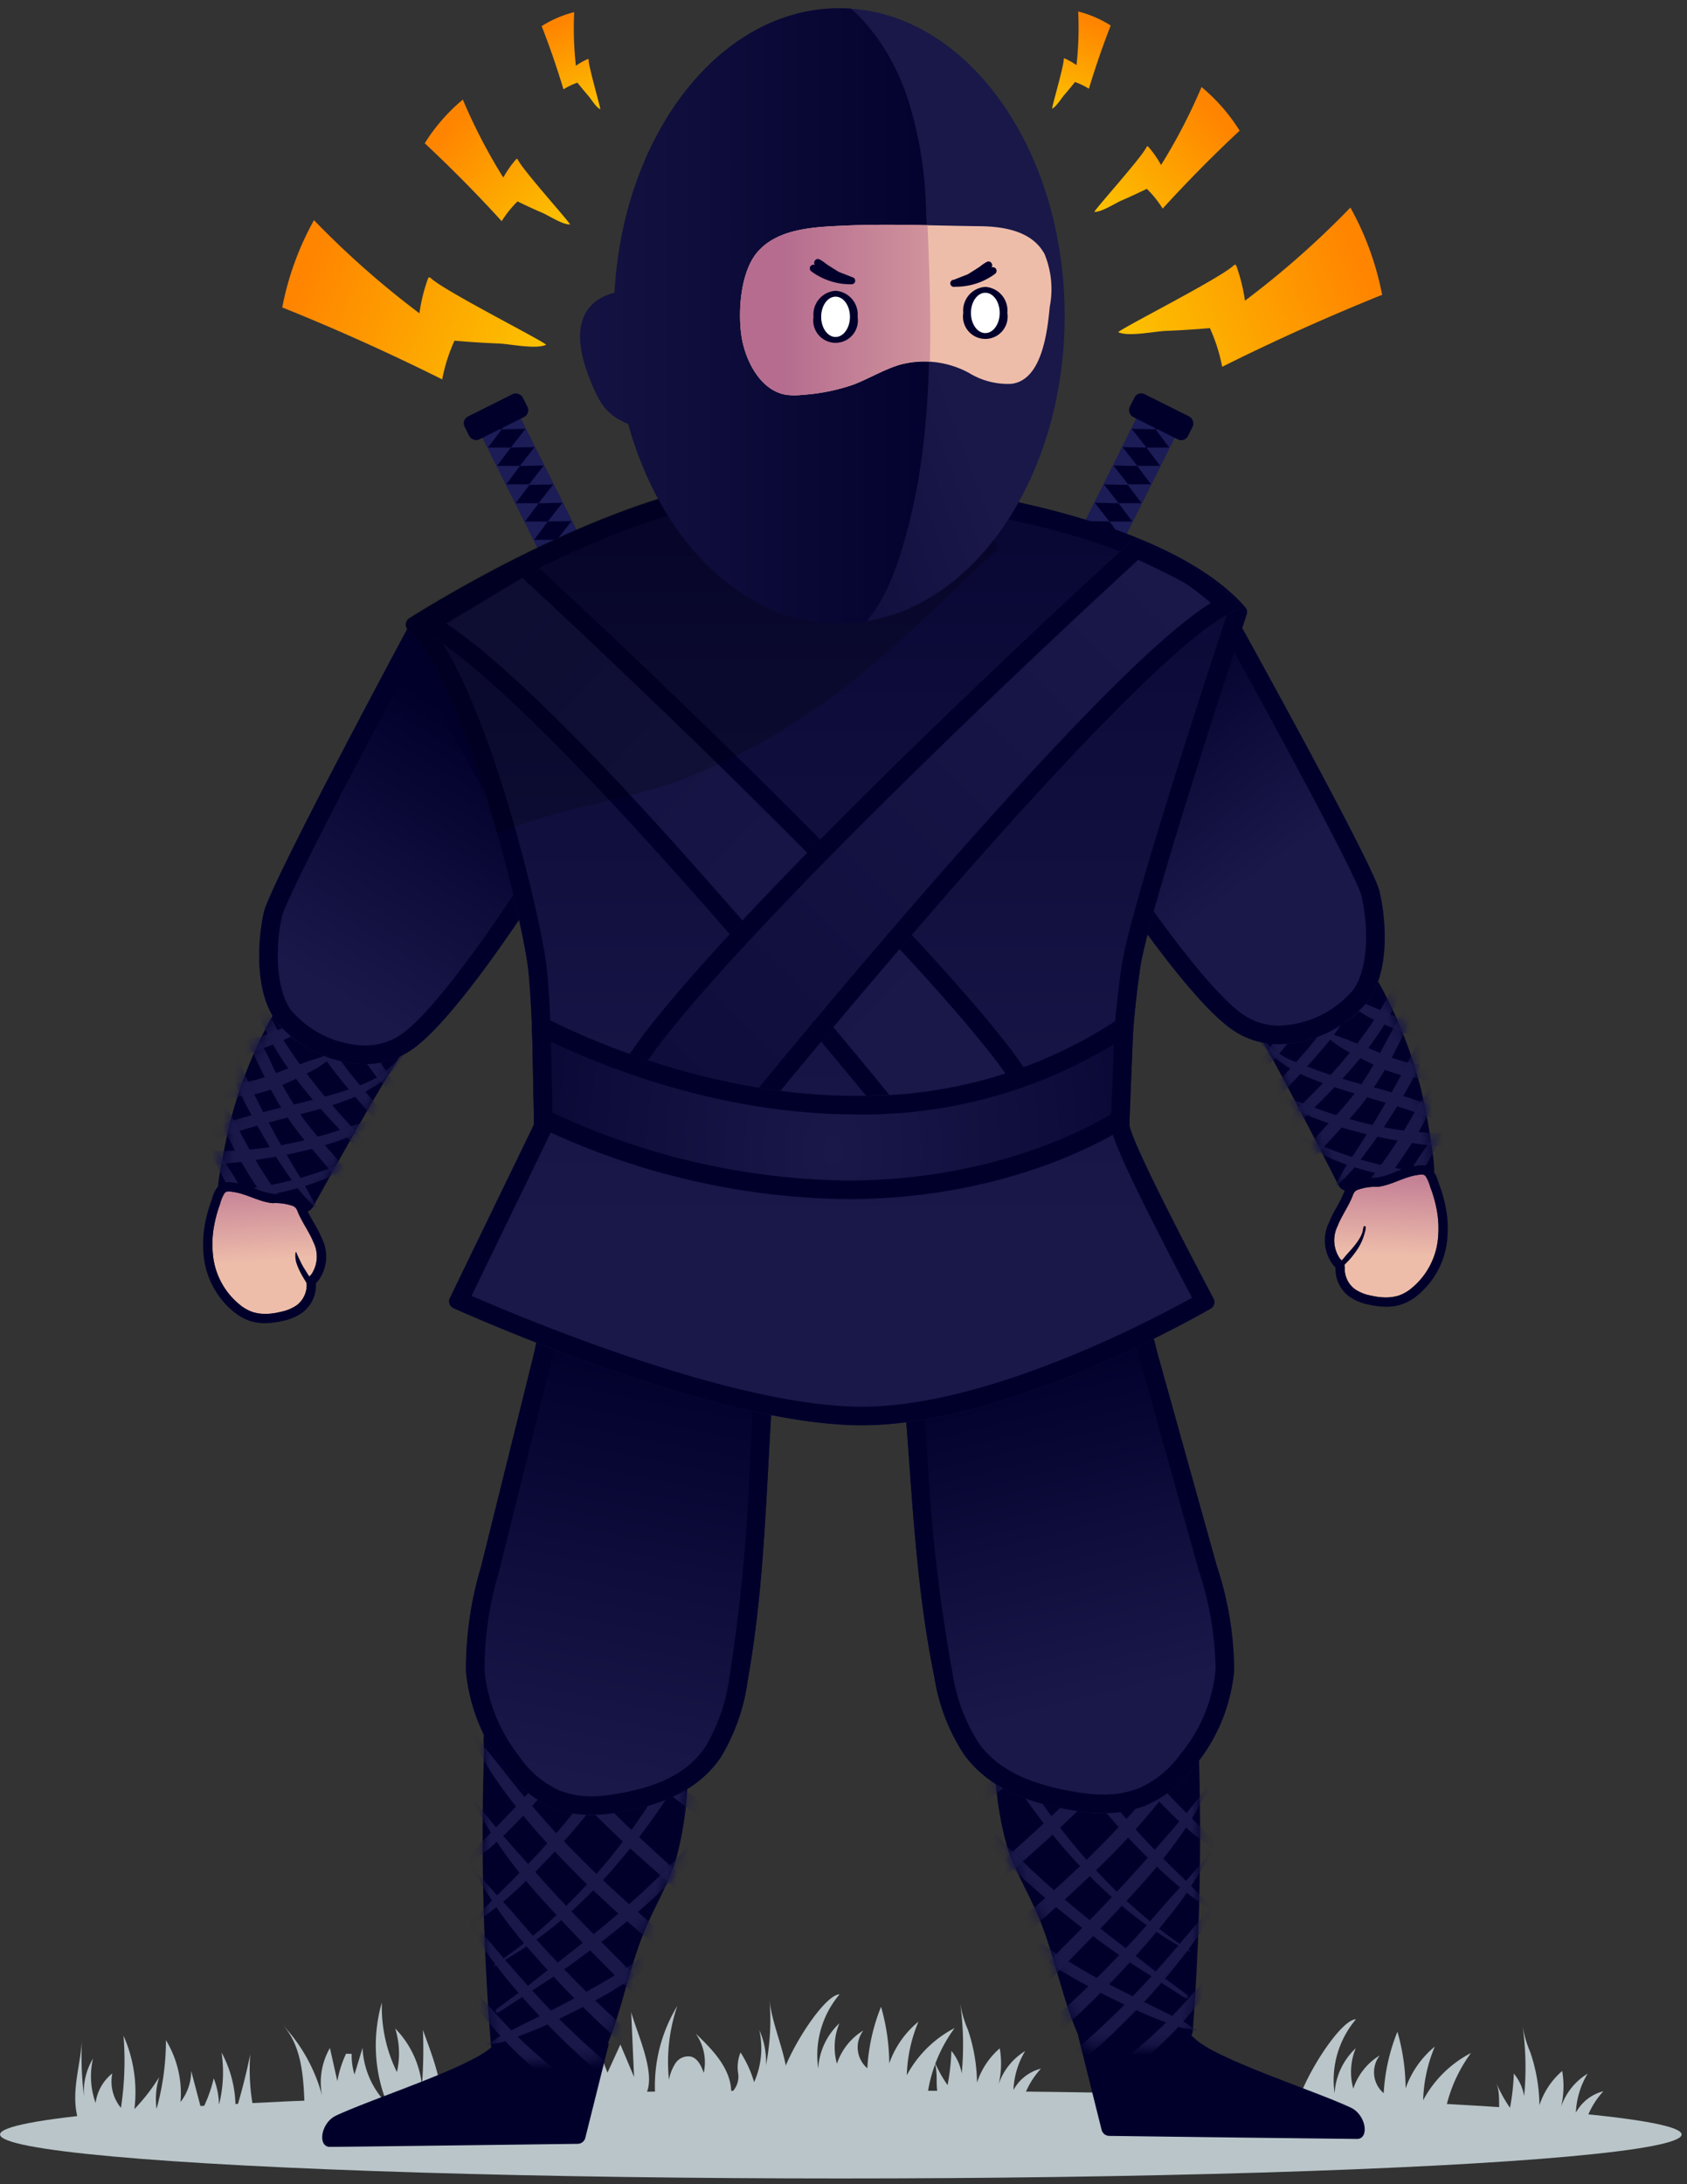 <svg xmlns="http://www.w3.org/2000/svg" xmlns:xlink="http://www.w3.org/1999/xlink" width="153" height="198" viewBox="0 0 153 198">
  <rect x="0" y="0" width="153" height="198" fill="#333333" stroke="none"/>
  <defs>
    <linearGradient id="e" x1="53.005%" x2="26.754%" y1="60.478%" y2="4.074%">
      <stop offset="0%" stop-color="#191849"/>
      <stop offset="100%" stop-color="#01002B"/>
    </linearGradient>
    <linearGradient id="f" x1="53.871%" x2="41.739%" y1="77.93%" y2="3.748%">
      <stop offset="0%" stop-color="#191849"/>
      <stop offset="100%" stop-color="#01002B"/>
    </linearGradient>
    <linearGradient id="i" x1="45.105%" x2="56.645%" y1="93.516%" y2="1.322%">
      <stop offset="0%" stop-color="#191849"/>
      <stop offset="100%" stop-color="#01002B"/>
    </linearGradient>
    <linearGradient id="l" x1="39.087%" x2="65.137%" y1="85.03%" y2="18.467%">
      <stop offset="0%" stop-color="#191849"/>
      <stop offset="100%" stop-color="#01002B"/>
    </linearGradient>
    <linearGradient id="m" x1="50.391%" x2="45.996%" y1="57.718%" y2="-26.877%">
      <stop offset="0%" stop-color="#EEBDAA"/>
      <stop offset="100%" stop-color="#B56C8F"/>
    </linearGradient>
    <linearGradient id="n" x1="50%" x2="50%" y1="79.339%" y2="-30.32%">
      <stop offset="0%" stop-color="#191849"/>
      <stop offset="100%" stop-color="#01002B"/>
    </linearGradient>
    <linearGradient id="o" x1="81.404%" x2="-139.732%" y1="78.901%" y2="-110.017%">
      <stop offset="0%" stop-color="#191849"/>
      <stop offset="97.258%" stop-color="#01002B"/>
    </linearGradient>
    <linearGradient id="p" x1="92.25%" x2="-96.3%" y1="13.166%" y2="185.076%">
      <stop offset="0%" stop-color="#191849"/>
      <stop offset="100%" stop-color="#01002B"/>
    </linearGradient>
    <linearGradient id="r" x1="49.585%" x2="51.978%" y1="65.762%" y2="-18.094%">
      <stop offset="0%" stop-color="#EEBDAA"/>
      <stop offset="100%" stop-color="#B56C8F"/>
    </linearGradient>
    <linearGradient id="s" x1="99.23%" x2="6.868%" y1="65.811%" y2="42.603%">
      <stop offset="0%" stop-color="#FCC000"/>
      <stop offset="100%" stop-color="#FF8500"/>
    </linearGradient>
    <linearGradient id="t" x1="95.327%" x2="13.371%" y1="94.883%" y2="27.51%">
      <stop offset="0%" stop-color="#FCC000"/>
      <stop offset="100%" stop-color="#FF8500"/>
    </linearGradient>
    <linearGradient id="u" x1="63.646%" x2="41.546%" y1="105.942%" y2="8.791%">
      <stop offset="0%" stop-color="#FCC000"/>
      <stop offset="100%" stop-color="#FF8500"/>
    </linearGradient>
    <linearGradient id="v" x1=".77%" x2="93.131%" y1="65.811%" y2="42.603%">
      <stop offset="0%" stop-color="#FCC000"/>
      <stop offset="100%" stop-color="#FF8500"/>
    </linearGradient>
    <linearGradient id="w" x1="4.583%" x2="86.538%" y1="94.942%" y2="27.569%">
      <stop offset="0%" stop-color="#FCC000"/>
      <stop offset="100%" stop-color="#FF8500"/>
    </linearGradient>
    <linearGradient id="x" x1="36.272%" x2="58.372%" y1="105.907%" y2="8.756%">
      <stop offset="0%" stop-color="#FCC000"/>
      <stop offset="100%" stop-color="#FF8500"/>
    </linearGradient>
    <linearGradient id="y" x1="68.213%" x2="-9.945%" y1="42.596%" y2="78.652%">
      <stop offset="0%" stop-color="#191849"/>
      <stop offset="100%" stop-color="#01002B"/>
    </linearGradient>
    <linearGradient id="z" x1="-30.111%" x2="113.612%" y1="50%" y2="50%">
      <stop offset="0%" stop-color="#191849"/>
      <stop offset="100%" stop-color="#01002B"/>
    </linearGradient>
    <linearGradient id="A" x1="22.691%" x2="181.705%" y1="50%" y2="50%">
      <stop offset="0%" stop-color="#B56C8F"/>
      <stop offset="100%" stop-color="#EEBDAA"/>
    </linearGradient>
    <path id="a" d="M18.606 29.903a2.6 2.6 0 01-.218 1.027c-.451.862-1.63.944-2.602.913l-6.722-.217a.72.72 0 01-.402-.093.705.705 0 01-.203-.288C6.734 27.6 6.12 23.521 4.537 19.812c-.879-2.062-2.053-4-2.763-6.125A30.04 30.04 0 01.624 5.74a31.802 31.802 0 003.766-.23c3.578-.363 7.28-.764 10.39-2.572 1.271-.74 2.607-1.944 4.126-2.09.2.89.258 1.808.172 2.718a239.063 239.063 0 01-.472 26.337z"/>
    <path id="c" d="M11.63.904a40.254 40.254 0 014.29 11.655c1.092 6.173.674 5.61.674 5.61L9.022 19.8a.935.935 0 01-1.032-.49C6.557 16.48.84 5.258.047 4.703-.86 4.07 11.63.904 11.63.904z"/>
    <path id="g" d="M1.55 29.995a2.6 2.6 0 00.223 1.026c.455.86 1.634.936 2.606.9l6.72-.248a.72.72 0 00.402-.095.706.706 0 00.202-.288c1.708-3.654 2.304-7.735 3.868-11.452.87-2.066 2.035-4.009 2.735-6.137a30.04 30.04 0 001.113-7.953 31.806 31.806 0 01-3.767-.213c-3.58-.345-7.284-.729-10.402-2.522C3.975 2.279 2.634 1.08 1.114.94a8.69 8.69 0 00-.16 2.72 238.964 238.964 0 00.595 26.334z"/>
    <path id="j" d="M5.688.863A40.254 40.254 0 00.982 12.357C-.33 18.487.108 17.94.108 17.94l7.509 1.9a.935.935 0 001.048-.453C10.2 16.61 16.314 5.602 17.127 5.076c.93-.602-11.44-4.213-11.44-4.213z"/>
    <radialGradient id="q" r="247.358%" fx="50%" fy="50%" gradientTransform="matrix(.317 0 0 1 .342 0)">
      <stop offset="0%" stop-color="#191849"/>
      <stop offset="100%" stop-color="#01002B"/>
    </radialGradient>
  </defs>
  <g fill="none" fill-rule="evenodd">
    <g fill="#B9C5C9" fill-rule="nonzero" transform="translate(0 180)">
      <ellipse cx="76.258" cy="13.493" rx="76.253" ry="3.987"/>
      <path d="M122.976 3.052a8.519 8.519 0 00-1.937 6.712 6.07 6.07 0 011.917-4.086 5.631 5.631 0 00-.22 3.661 5.566 5.566 0 012.398-3.012 2.5 2.5 0 00.358 3.424 17.479 17.479 0 011.244-5.574c.482 1.67.732 3.396.744 5.133a8.548 8.548 0 012.649-3.785 13.482 13.482 0 00-1.058 4.86 10.295 10.295 0 014.34-4.279 13.285 13.285 0 00-2.503 6.335l-7.14.115c-1.17.02-5.516.737-6.157-.325-.895-1.485 3.692-9.179 5.365-9.179zm12.712 5.734c.339.804.761 1.571 1.26 2.287a20.43 20.43 0 00.346-3.106 4.41 4.41 0 01.937 2.037c.213-2.223.15-4.464-.189-6.671.123.931.374 1.841.745 2.704.53 1.547.811 3.17.83 4.805a6.922 6.922 0 012.063-3.104 8.06 8.06 0 01-.096 3.231 5.637 5.637 0 012.402-2.988 7.412 7.412 0 00-1.063 3.531 3.93 3.93 0 012.492-1.936 7.467 7.467 0 00-1.854 3.737c-2.104-.518-4.311-.142-6.349-.567-1.977-.413-.817-2.28-1.524-3.96zm-27.8 3.65c.996-1.497 1.41-3.722 2.852-5.05a10.523 10.523 0 00-3 2.958 37.32 37.32 0 01.405-5.448c-1.116.207-1.658 2.656-1.875 3.645-.519-2.011-.061-4.33-.196-6.406-1.041 1.762-1.063 3.955-1.61 5.799-.855-.525-.827-2.363-1.775-3.055-.069 1.18.313 2.355.233 3.567-.878-.764-.743-2.127-2.149-2.593-.11.984.496 1.932.363 2.971-.606-.761-1.15-1.928-2.3-1.725.106 1.136 1.45 1.899 1.655 3.117 1.77-.057 3.527.33 5.11 1.125.503.29.967.681 1.461.995a1.3 1.3 0 00.826.1zM76.145.79a8.519 8.519 0 00-1.937 6.712 6.07 6.07 0 011.917-4.086 5.631 5.631 0 00-.22 3.662 5.566 5.566 0 012.398-3.012 2.5 2.5 0 00.358 3.423 17.479 17.479 0 011.244-5.573c.482 1.668.733 3.396.744 5.133a8.548 8.548 0 012.649-3.785 13.482 13.482 0 00-1.057 4.859 10.295 10.295 0 014.339-4.279 13.285 13.285 0 00-2.503 6.335l-7.139.116c-1.171.019-5.517.737-6.158-.326C69.885 8.484 74.472.79 76.145.79z"/>
      <path d="M84.68 6.734c.338.805.76 1.571 1.26 2.287.193-1.024.31-2.063.345-3.105a4.41 4.41 0 01.936 2.036c.213-2.223.15-4.463-.188-6.67.123.93.373 1.84.745 2.703.53 1.548.81 3.17.83 4.805a6.922 6.922 0 012.063-3.104 8.06 8.06 0 01-.096 3.231 5.637 5.637 0 012.402-2.988 7.412 7.412 0 00-1.063 3.531 3.93 3.93 0 012.492-1.935 7.467 7.467 0 00-1.854 3.736c-2.104-.517-4.311-.141-6.349-.567-1.977-.413-.817-2.28-1.524-3.96zM69.785 1.217a21.59 21.59 0 01-.318 6.003 6.987 6.987 0 00-.6-3.187 7.605 7.605 0 01-.472 4.72 10.392 10.392 0 00-1.232-2.698 3.547 3.547 0 00-.216 1.904c.1.652-.137 1.31-.629 1.748.01-2.147-1.664-3.881-3.222-5.359a4.508 4.508 0 01.731 3.562c-.222-.612-.529-1.305-1.157-1.476a1.396 1.396 0 00-1.409.598 4.099 4.099 0 00-.59 1.503 15.789 15.789 0 01.752-6.687 13.986 13.986 0 00-1.709 10.23 10.224 10.224 0 015.444-.398c1.95.264 5.503 1.492 6.149-1.207.728-3.044-1.266-6.326-1.522-9.256zM57.244 2.389l.261 5.89-1.239-2.943-1.17 2.551a10.579 10.579 0 01-.781-4.622 15.86 15.86 0 00-.524 7.32 19.429 19.429 0 01-1.593-6.927 24.494 24.494 0 00-.408 4.934l-1.076-1.618-.597 1.478a29.872 29.872 0 01-.755-8.194 38.396 38.396 0 00-.574 9.258c-.424-.96-.67-1.992-1.11-2.946a4.09 4.09 0 00-2.111-2.228 5.752 5.752 0 011.717 4.42 7.64 7.64 0 00-3.104-1.094 3.564 3.564 0 011.064 2.939 5.131 5.131 0 00-2.891-2.353c.93 1.984 3.454 2.521 5.63 2.776 2.967.347 6.98.964 9.788-.415 2.492-1.223.015-6.116-.527-8.226zM38.355 4.012c.07 1.677.04 3.356-.086 5.03a8.67 8.67 0 00-2.424-5.155 7.62 7.62 0 01.154 3.95 13.37 13.37 0 01-1.367-6.311 14.039 14.039 0 00.496 9.215 7.721 7.721 0 01-2.248-5.099l-.73 2.413a5.865 5.865 0 01-.255-1.87l-.511-.01c-.369.787-.634 1.62-.79 2.476l-.673-2.998a6.244 6.244 0 00-.711 4.314 15.01 15.01 0 00-3.65-6.492c1.699 1.77 1.943 4.444 2.041 6.896a.68.68 0 00.135.463c.156.114.351.16.541.127 3.169-.1 6.16 1.478 9.318 1.752 4.527.394 1.52-6.487.76-8.701zm-30.92.823a30.007 30.007 0 00.19 5.27 5.806 5.806 0 01.81-3.495 7.146 7.146 0 00.235 4.026 4.121 4.121 0 011.516-2.68 3.726 3.726 0 00.783 3.12c.33-2.163.407-4.357.233-6.537a12.596 12.596 0 01.988 6.655c.847-.885 1.6-1.856 2.248-2.896-.288.93-.37 1.91-.241 2.875.566-2.028.853-4.124.852-6.23a9.28 9.28 0 011.322 5.605c.63-.805.97-1.798.968-2.82l.955 3.627c.484-.935.85-1.927 1.09-2.953.3.764.462 1.574.478 2.394.389-1.549.467-3.159.23-4.738a10.473 10.473 0 011.257 5.438 55.173 55.173 0 001.349-5.276 18.66 18.66 0 00.504 5.924c-3.66.807-7.445 1.617-11.125.909a12.097 12.097 0 00-4.307-.529.83.83 0 00-.462.293c-1.093-2.781-.015-5.23.128-7.982z"/>
    </g>
    <path fill="#01002B" fill-rule="nonzero" d="M97.77 184.517l2.138 8.556c.08.319.364.544.693.548 3.418.044 21.44.277 22.47.277 1.137 0 .85-2.182-.569-2.843-3.518-1.637-12.29-4.4-14.188-6.3-2.124-2.124-10.545-.238-10.545-.238z"/>
    <g transform="translate(89.598 153.833)">
      <mask id="b" fill="#fff">
        <use xlink:href="#a"/>
      </mask>
      <use fill="#01002B" fill-rule="nonzero" xlink:href="#a"/>
      <path fill="#191849" fill-rule="nonzero" d="M20.44 24.96c-.29.32-.596.623-.92.909-.3.327-.624.637-.913.976a52.01 52.01 0 01-1.838 2.023 37.707 37.707 0 01-4.01 3.658 49.76 49.76 0 01-2.412 1.782.555.555 0 00-.194.74.547.547 0 00.74.194 33.556 33.556 0 008.174-7.432c.318-.409.612-.834.882-1.276.143-.226.273-.46.388-.703.1-.25.219-.492.357-.723.108-.159-.145-.3-.254-.148zm.35-6.57a35.17 35.17 0 01-1.465 1.726c-.487.542-.947 1.103-1.42 1.658-.965 1.137-1.93 2.278-2.929 3.387a79.886 79.886 0 01-6.38 6.297 82.773 82.773 0 01-3.868 3.217c-.487.382.168 1.242.667.865a66.393 66.393 0 006.878-5.967 59.37 59.37 0 005.952-6.747c.503-.683 1.018-1.366 1.456-2.093.438-.73.865-1.465 1.302-2.195.07-.116-.104-.26-.193-.149zm-.598-4.32a79.578 79.578 0 01-3.27 3.744c-1.138 1.237-2.204 2.542-3.336 3.786-2.258 2.48-4.63 4.859-7.124 7.101-.69.62-1.389 1.23-2.097 1.83-.366.31-.732.618-1.1.925a7.363 7.363 0 00-1.053.97.548.548 0 00.661.857 5.882 5.882 0 001.07-.756c.335-.275.67-.55.999-.831a93.232 93.232 0 005.54-5.138 81.331 81.331 0 006.715-7.641c.574-.743 1.08-1.546 1.593-2.331.521-.797 1.022-1.612 1.526-2.42.046-.074-.066-.166-.124-.095zm-.403-5.812c-1.077 1.466-2.264 2.854-3.46 4.224a228.41 228.41 0 01-3.616 4.074c-2.474 2.7-5.06 5.309-7.666 7.881a62.5 62.5 0 01-2.3 2.171c-.784.7-1.592 1.367-2.363 2.081a.523.523 0 00.631.819 24.728 24.728 0 004.365-3.636c1.34-1.298 2.64-2.636 3.939-3.974 1.291-1.33 2.573-2.67 3.822-4.042a51.685 51.685 0 003.569-4.247c.601-.823 1.204-1.653 1.735-2.523a63.722 63.722 0 001.556-2.704.123.123 0 00-.212-.124zm.324-6.549c-.531.79-1.096 1.547-1.692 2.289-.59.733-1.155 1.484-1.741 2.22a89.828 89.828 0 01-3.63 4.301 101.27 101.27 0 01-8.12 7.948c-1.609 1.42-3.286 2.758-4.905 4.165a.615.615 0 00.745.966c1.545-1.172 3.017-2.45 4.48-3.722a120.305 120.305 0 004.254-3.885 64.607 64.607 0 007.625-8.577 29.827 29.827 0 001.774-2.65c.536-.94 1.047-1.897 1.558-2.851a.202.202 0 00-.348-.204zM15.269.83c-.959 1.209-2.096 2.255-3.117 3.41a97.218 97.218 0 01-3.107 3.333c-2.148 2.21-4.408 4.316-6.707 6.368-1.302 1.162-2.62 2.305-3.939 3.449a.63.63 0 000 .883.637.637 0 00.883 0c4.675-4.037 9.469-8.063 13.352-12.896a22.847 22.847 0 001.53-2.146c.46-.732.88-1.489 1.33-2.228.081-.134-.122-.302-.225-.172zm-9.804 3a38.807 38.807 0 01-3.968 3.016C.113 7.766-1.266 8.7-2.688 9.565a.566.566 0 00.571.976 24.89 24.89 0 004.25-2.872 41.104 41.104 0 003.638-3.534.216.216 0 00-.306-.306z" mask="url(#b)"/>
      <path fill="#191849" fill-rule="nonzero" d="M21.048 13.766c-.625-.68-1.205-1.398-1.854-2.06-.647-.66-1.31-1.304-1.954-1.968a63.445 63.445 0 01-3.715-4.181c-.66-.814-1.3-1.635-1.993-2.422-.317-.36-.895.103-.656.506a30.204 30.204 0 003.454 4.49 38.758 38.758 0 003.972 4.002c.41.347.828.674 1.268.982.432.303.878.569 1.323.852.126.08.25-.097.155-.2zm-.59 5.45c-.944-.958-1.865-1.935-2.832-2.871a108.103 108.103 0 01-2.825-2.828 73.662 73.662 0 01-5.197-6.08C8.687 6.245 7.813 5.02 6.919 3.812a.471.471 0 00-.626-.164.463.463 0 00-.164.626 48.184 48.184 0 004.909 6.58 59.144 59.144 0 005.648 5.781c1.15 1 2.37 1.914 3.654 2.735.095.062.196-.076.119-.154zm-2.15 3.8a43.928 43.928 0 01-4.704-3.612A50.025 50.025 0 019.4 15.273a60.79 60.79 0 01-7.212-9.889C.98 3.361-.098 1.263-1.289-.77a.462.462 0 10-.798.466 46.514 46.514 0 002.972 5.62 64.083 64.083 0 003.53 5.28 48.539 48.539 0 008.263 8.783 36.583 36.583 0 005.59 3.705.04.04 0 00.04-.068zm-.244 3.97a118.288 118.288 0 01-4.243-3.184c-1.367-1.084-2.772-2.116-4.127-3.215A89.458 89.458 0 011.813 13.6C.442 12.19-.853 10.705-2.11 9.194c-.367-.441-1.15.152-.803.62a51.36 51.36 0 007.322 7.721 88.173 88.173 0 008.424 6.496c.82.564 1.68 1.065 2.512 1.611.844.555 1.69 1.104 2.54 1.65.195.124.36-.176.179-.307zm.867 3.155a1.834 1.834 0 01-.479-.242 3.89 3.89 0 00-.345-.249c-.305-.19-.62-.364-.943-.52a80.593 80.593 0 01-1.764-.871c-1.203-.612-2.42-1.192-3.62-1.81a50.79 50.79 0 01-6.6-3.882 18.848 18.848 0 01-1.577-1.263 8.711 8.711 0 00-1.568-1.365.388.388 0 00-.563.433 3.91 3.91 0 001.159 1.523c.474.44.97.856 1.485 1.246a29.26 29.26 0 003.106 2.023 68.229 68.229 0 007.267 3.678c.699.3 1.416.561 2.13.823.366.142.742.26 1.124.352.39.055.775.141 1.152.257.082.032.118-.101.036-.133z" mask="url(#b)"/>
    </g>
    <path fill="#01002B" fill-rule="nonzero" d="M55.225 185.236l-2.139 8.556a.723.723 0 01-.692.549c-3.418.044-21.441.277-22.47.277-1.137 0-.85-2.183.568-2.843 3.519-1.638 12.29-4.401 14.188-6.3 2.125-2.124 10.545-.239 10.545-.239z"/>
    <g fill-rule="nonzero" transform="translate(94 35)">
      <path fill="#1C1C56" d="M.69 19.657l8.765-17.529 3.497 1.749-8.765 17.529z"/>
      <path fill="#01002B" d="M9.474 2.209l3.405 1.702h-2.071zM8.64 3.875l2.163.046 1.242 1.657h-2.07z"/>
      <path fill="#01002B" d="M7.812 5.53l2.163.046 1.243 1.657H9.147zM6.979 7.197l2.162.046 1.243 1.656H8.313zM6.121 8.911l2.163.046 1.242 1.657h-2.07zM5.288 10.578l2.162.046 1.243 1.656H6.622z"/>
      <path fill="#01002B" d="M4.46 12.233l2.163.046 1.242 1.656H5.794zM3.626 13.899l2.163.046 1.242 1.657h-2.07z"/>
      <path fill="#01002B" d="M2.808 15.536l2.162.046 1.243 1.657H4.142zM1.974 17.203l2.163.046 1.242 1.656H3.308z"/>
      <path fill="#01002B" d="M1.146 18.858l2.163.046 1.242 1.656h-2.07z"/>
      <rect width="5.905" height="2.32" x="8.363" y="1.621" fill="#01002B" rx=".683" transform="rotate(26.574 11.316 2.78)"/>
    </g>
    <g fill-rule="nonzero" transform="translate(41 35)">
      <path fill="#1C1C56" d="M2.347 3.877L5.844 2.129l8.765 17.529-3.497 1.749z"/>
      <path fill="#01002B" d="M5.826 2.209L2.421 3.911h2.071zM6.66 3.875l-2.163.046-1.242 1.657h2.07z"/>
      <path fill="#01002B" d="M7.487 5.53l-2.162.046-1.243 1.657h2.071zM8.321 7.197l-2.163.046-1.242 1.656h2.071zM9.179 8.911l-2.163.046-1.242 1.657h2.07zM10.012 10.578l-2.162.046-1.243 1.656h2.071z"/>
      <path fill="#01002B" d="M10.84 12.233l-2.163.046-1.242 1.656h2.071zM11.674 13.899l-2.163.046-1.242 1.657h2.07z"/>
      <path fill="#01002B" d="M12.492 15.536l-2.162.046-1.243 1.657h2.071zM13.326 17.203l-2.163.046-1.242 1.656h2.071z"/>
      <path fill="#01002B" d="M14.154 18.858l-2.163.046-1.242 1.656h2.07z"/>
      <rect width="5.905" height="2.32" x="1.031" y="1.621" fill="#01002B" rx=".683" transform="rotate(153.426 3.984 2.78)"/>
    </g>
    <g transform="translate(113.4 88.14)">
      <mask id="d" fill="#fff">
        <use xlink:href="#c"/>
      </mask>
      <use fill="#01002B" fill-rule="nonzero" xlink:href="#c"/>
      <path fill="#191849" fill-rule="nonzero" d="M7.783 19.396c.364-.36.738-.71 1.098-1.075.354-.373.686-.767.995-1.179a54.557 54.557 0 005.047-7.824 67.997 67.997 0 001.558-3.11.577.577 0 00-.19-.77.564.564 0 00-.769.19A86.053 86.053 0 019.48 16.355c-.307.472-.626.935-.916 1.418-.304.508-.574 1.036-.88 1.544a.064.064 0 00.099.079zm6.655-16.417a4.168 4.168 0 00-.966 1.234c-.27.46-.533.922-.786 1.392-.495.917-.983 1.838-1.5 2.742a23.536 23.536 0 01-1.643 2.523c-.581.768-1.221 1.491-1.87 2.202-.758.83-1.53 1.647-2.279 2.486a.59.59 0 00-.012.814.58.58 0 00.814.012c1.325-1.534 2.768-2.96 4.024-4.555a33.358 33.358 0 003.209-5.293c.287-.55.572-1.1.84-1.66.3-.53.496-1.113.578-1.717a.244.244 0 00-.409-.18zm1.909 7.645a8.298 8.298 0 00-1.56 2.267c-.462.804-.94 1.602-1.44 2.383a41.825 41.825 0 01-2.419 3.402 6.068 6.068 0 00-.83 1.107.548.548 0 00.072.64.53.53 0 00.635.092c.4-.317.75-.692 1.038-1.112a41.813 41.813 0 002.513-3.465c.515-.793.997-1.601 1.441-2.436.227-.426.442-.853.632-1.297.202-.44.316-.914.335-1.398a.249.249 0 00-.417-.183zm.485 4.014c-.559.756-1.132 1.497-1.64 2.289-.507.787-1.022 1.568-1.547 2.343-.333.496.456.967.791.479a69.48 69.48 0 001.541-2.347 22.49 22.49 0 001.3-2.495.26.26 0 00-.446-.27zM12.97 1.594c-.324.36-.6.763-.819 1.196-.247.419-.487.84-.75 1.25a34.92 34.92 0 01-1.688 2.385 49.433 49.433 0 01-3.866 4.38c-.768.789-1.564 1.551-2.356 2.317-.477.461.247 1.21.72.74 2.816-2.8 5.752-5.606 7.864-9 .296-.476.578-.96.839-1.456a4.194 4.194 0 00.565-1.588.303.303 0 00-.509-.224zM10.062.1c-.227.384-.468.755-.726 1.119-.249.35-.458.73-.696 1.087a64.703 64.703 0 01-1.5 2.163 47.01 47.01 0 01-3.308 4.02c-.332.368-.666.733-1.003 1.095-.4.345-.736.755-.994 1.215-.156.385.322.652.633.506.384-.253.72-.571.995-.94.308-.326.615-.655.92-.985.601-.65 1.192-1.307 1.766-1.98a25.769 25.769 0 003.146-4.334c.25-.446.479-.904.683-1.373.19-.457.33-.947.477-1.42A.217.217 0 0010.062.1zM1.246 8.468a1.37 1.37 0 00.582-.285c.154-.142.315-.28.46-.433.266-.281.508-.591.757-.888A21.818 21.818 0 004.52 4.813 23.05 23.05 0 006.934.576a.168.168 0 00-.277-.167 23.35 23.35 0 00-1.461 1.906c-.467.65-.947 1.291-1.438 1.923-.49.63-1.007 1.247-1.474 1.894-.228.316-.462.627-.688.944-.113.158-.21.325-.312.49-.065.092-.123.19-.172.292a1.861 1.861 0 00-.06.406c-.018.107.064.25.194.204z" mask="url(#d)"/>
      <path fill="#191849" fill-rule="nonzero" d="M.221 5.08a6.77 6.77 0 002.371 2.953c.552.42 1.143.785 1.764 1.093.657.309 1.33.582 2.01.836 2.73 1.02 5.58 1.696 8.338 2.642.757.26 1.509.536 2.25.837.765.31 1.513.708 2.294.969.538.18.824-.577.386-.875a10.866 10.866 0 00-1.932-.937 40.243 40.243 0 00-1.971-.759 62.518 62.518 0 00-3.988-1.263 52.804 52.804 0 01-8.12-2.642 7.038 7.038 0 01-3.23-2.922c-.048-.09-.211-.032-.172.068zm2.7 6.795c.872.476 1.771.899 2.693 1.267.923.358 1.859.68 2.807.968 1.884.551 3.802.98 5.742 1.284.556.093 1.113.176 1.673.247.272.034.545.066.818.091.305.053.617.053.922.001a.55.55 0 00.024-1.053 2.588 2.588 0 00-.777-.1 93.793 93.793 0 01-.73-.043c-.485-.03-.97-.07-1.453-.118a27.068 27.068 0 01-2.808-.42 41.497 41.497 0 01-5.58-1.568 88.623 88.623 0 01-3.071-1.145c-.342-.137-.583.417-.26.589zm1.792 3.543c.362.21.697.463 1.063.672.349.2.703.389 1.063.569.757.366 1.54.677 2.342.928 1.578.503 3.188.896 4.82 1.176.942.167 1.884.396 2.835.5a.511.511 0 00.52-.493.52.52 0 00-.492-.52c-.795-.118-1.602-.144-2.395-.275a42.836 42.836 0 01-2.4-.464 31.52 31.52 0 01-4.601-1.394c-.415-.163-.834-.314-1.246-.488-.44-.167-.869-.361-1.285-.581-.241-.14-.465.23-.224.37zM5.942 5.073c.388.295.757.616 1.145.91.374.308.765.595 1.172.86.847.501 1.713.95 2.598 1.378.865.452 1.776.81 2.717 1.064.45.106.906.175 1.36.258.485.088.967.267 1.455.32.62.068.818-.825.33-1.122a4.064 4.064 0 00-1.386-.39c-.454-.082-.911-.147-1.362-.248a16.88 16.88 0 01-2.631-.975c-.877-.356-1.759-.701-2.634-1.062a28.638 28.638 0 01-2.718-1.069.044.044 0 00-.046.076zm2.631-2.99c.085.264.214.512.38.734.201.208.425.393.667.553.524.367 1.079.689 1.658.961.603.286 1.215.555 1.834.807.617.292 1.27.5 1.942.617.49.056.66-.665.263-.894a11.418 11.418 0 00-1.72-.688 32.766 32.766 0 01-1.694-.692c-.562-.25-1.13-.487-1.697-.725a6.076 6.076 0 01-.694-.32 1.803 1.803 0 01-.682-.498.148.148 0 00-.257.145z" mask="url(#d)"/>
    </g>
    <g fill-rule="nonzero">
      <path fill="url(#e)" d="M12.418.7s13.065 23.47 13.684 26.066c.618 2.596.947 7.154-.958 9.878-1.905 2.725-7.878 5.85-12.418 2.675C8.184 36.144.045 23.42.045 23.42L12.418.7z" transform="translate(99 54)"/>
      <path fill="#01002B" d="M111.432 58.202c5.803 10.495 11.654 21.472 12.029 22.956.643 2.702.699 6.52-.7 8.52a9.09 9.09 0 01-6.714 3.292 5.737 5.737 0 01-3.355-1.033c-3.246-2.27-9.091-10.635-11.685-14.592l10.425-19.143m-.014-3.503l-12.373 22.72s8.14 12.725 12.68 15.9a7.417 7.417 0 004.322 1.339 10.731 10.731 0 008.097-4.013c1.905-2.724 1.576-7.282.958-9.878-.619-2.596-13.684-26.068-13.684-26.068z"/>
    </g>
    <g fill-rule="nonzero">
      <path fill="url(#f)" d="M29.34 21.897a30.819 30.819 0 011.595 9.488 15.827 15.827 0 01-3.555 8.677 10.79 10.79 0 01-4.514 3.625 11.503 11.503 0 01-5.789.538c-4.061-.562-8.162-1.787-10.62-5.137a17.701 17.701 0 01-2.716-7.05C1.959 23.393 1.693 14.463.938 5.718a13.11 13.11 0 01-.117-1.356L8.746 2.14A61 61 0 0115.838.465a24.86 24.86 0 013.664-.314 8.872 8.872 0 013.39.33c.778.362.844 1.35 1.041 2.055l1.03 3.688 2.06 7.375 2.318 8.298z" transform="translate(81 120)"/>
      <path fill="#01002B" d="M101.561 121.826c.5-.02.999.025 1.486.135.05.141.104.378.14.532.039.173.078.34.121.497l1.03 3.688 1.03 3.687 1.03 3.688 1.159 4.149 1.159 4.149a29.728 29.728 0 011.533 8.961 14.076 14.076 0 01-3.214 7.732 9.035 9.035 0 01-3.792 3.076 8.65 8.65 0 01-3.2.558 12.692 12.692 0 01-1.734-.124c-4.721-.654-7.737-2.072-9.49-4.464a16.205 16.205 0 01-2.426-6.392 151.96 151.96 0 01-2.273-19.612c-.153-2.125-.312-4.322-.498-6.477l2.617-.734 3.962-1.11a58.644 58.644 0 016.895-1.632 23.033 23.033 0 013.415-.295l.443-.006c.193-.003.398-.006.607-.006m0-1.688c-.38 0-.743.011-1.06.013-1.227.014-2.452.12-3.663.314a61 61 0 00-7.092 1.675l-7.925 2.222c.016.454.055.906.117 1.355.755 8.746 1.021 17.676 2.803 26.321a17.699 17.699 0 002.717 7.05c2.456 3.35 6.558 4.575 10.62 5.137.65.092 1.307.138 1.964.14a10.348 10.348 0 003.824-.677 10.79 10.79 0 004.514-3.626 15.828 15.828 0 003.554-8.677 30.822 30.822 0 00-1.593-9.488 275312.27 275312.27 0 01-4.378-15.673l-1.03-3.688c-.197-.705-.263-1.693-1.041-2.055a5.889 5.889 0 00-2.331-.343z"/>
    </g>
    <g transform="translate(42.945 155.056)">
      <mask id="h" fill="#fff">
        <use xlink:href="#g"/>
      </mask>
      <use fill="#01002B" fill-rule="nonzero" xlink:href="#g"/>
      <path fill="#191849" fill-rule="nonzero" d="M-.561 25.21c.259.38.39.838.634 1.232.24.406.5.799.782 1.177a29.478 29.478 0 001.772 2.091 37.67 37.67 0 004.058 3.734c.835.662 1.703 1.28 2.6 1.853a.54.54 0 00.547-.934 43.534 43.534 0 01-8.06-7.155c-.326-.37-.666-.72-1.003-1.08-.38-.334-.738-.69-1.075-1.067-.11-.15-.363-.01-.255.149zm-.32-6.569c.394.65.78 1.303 1.171 1.954.393.651.833 1.266 1.282 1.88a49.106 49.106 0 002.848 3.501 68.927 68.927 0 006.34 6.338 69.796 69.796 0 004.024 3.255c.496.37 1.162-.481.668-.865a85.38 85.38 0 01-6.784-5.859c-2.161-2.075-4.13-4.31-6.097-6.566-.538-.618-1.049-1.261-1.602-1.865a37.227 37.227 0 01-1.657-1.922c-.088-.11-.264.032-.193.15zm.647-4.375c.893 1.416 1.795 2.827 2.75 4.203a45.618 45.618 0 003.206 3.947 88.335 88.335 0 007.127 7.228 93.758 93.758 0 002.124 1.868c.353.3.71.597 1.07.89.382.345.803.646 1.253.898a.548.548 0 00.661-.857 13.5 13.5 0 00-1.877-1.647 93.592 93.592 0 01-5.61-5.064 112.824 112.824 0 01-6.858-7.352c-.599-.7-1.247-1.36-1.86-2.05A71.82 71.82 0 01-.11 14.17c-.057-.069-.171.021-.124.096zM.054 8.48a45.305 45.305 0 002.898 4.64 49.838 49.838 0 003.523 4.275c2.492 2.748 5.101 5.405 7.755 7.997a27.005 27.005 0 004.906 4.124c.501.296 1.076-.411.632-.818-1.372-1.258-2.815-2.43-4.159-3.722-1.332-1.28-2.628-2.601-3.932-3.91a178.37 178.37 0 01-3.81-3.922c-1.243-1.328-2.432-2.7-3.649-4.05-1.374-1.525-2.73-3.089-3.952-4.738a.123.123 0 00-.212.124zm-.49-6.467C.02 2.86.48 3.707.956 4.543c.474.816.99 1.608 1.544 2.371a54.32 54.32 0 003.623 4.503 88.798 88.798 0 008.185 8.01c1.643 1.432 3.303 2.869 5.046 4.178a.615.615 0 00.745-.965c-1.442-1.242-2.937-2.422-4.377-3.666a120.044 120.044 0 01-4.202-3.807 97.583 97.583 0 01-4.014-4.049c-1.28-1.375-2.49-2.809-3.685-4.258-.676-.82-1.306-1.674-1.98-2.493A34.879 34.879 0 01-.09 1.81a.202.202 0 00-.347.203zm4.963-.933a38.646 38.646 0 002.527 3.922 51.462 51.462 0 003.065 3.509c2.132 2.23 4.41 4.31 6.732 6.34a380.769 380.769 0 003.966 3.42.64.64 0 00.883 0 .63.63 0 000-.883A150.626 150.626 0 018.259 4.716c-.583-.64-1.176-1.267-1.774-1.894-.597-.625-1.192-1.24-1.734-1.915-.102-.127-.307.037-.224.173zm9.736 3.086a41.081 41.081 0 003.654 3.517 24.888 24.888 0 004.263 2.852.566.566 0 00.57-.976c-1.425-.858-2.808-1.786-4.197-2.7a38.811 38.811 0 01-3.984-2.999.216.216 0 00-.306.306z" mask="url(#h)"/>
      <path fill="#191849" fill-rule="nonzero" d="M-.812 14.07a21.773 21.773 0 002.293-1.601 31.283 31.283 0 002.06-1.93 53.636 53.636 0 003.75-4.208c.686-.83 1.31-1.71 1.865-2.632.234-.4-.337-.873-.656-.507C7.288 4.584 6.193 6.07 4.978 7.461c-1.23 1.408-2.546 2.72-3.839 4.068-.358.374-.712.748-1.057 1.135-.356.4-.69.81-1.049 1.205-.093.104.028.283.155.201zm.579 5.4a29.308 29.308 0 003.26-2.416 51.317 51.317 0 002.963-2.82 65.914 65.914 0 005.318-6.141 40.8 40.8 0 002.597-3.784c.308-.517-.45-.926-.79-.461-1.577 2.154-3.13 4.323-4.84 6.376-1.72 2.063-3.574 3.995-5.48 5.885-1.065 1.055-2.1 2.135-3.148 3.207-.076.078.024.218.12.155zm2.09 3.704a35.758 35.758 0 004.974-3.249 42.182 42.182 0 004.431-4.03 58.651 58.651 0 007.473-9.871A48.803 48.803 0 0022.1-.306a.478.478 0 00-.165-.633.468.468 0 00-.633.166c-1.046 1.805-1.995 3.663-3.039 5.47a74.98 74.98 0 01-3.34 5.283 52.585 52.585 0 01-7.848 8.985 43.725 43.725 0 01-5.258 4.141.04.04 0 00.04.068zm.4 4.206c1.489-.966 2.977-1.933 4.464-2.9 1.488-.962 2.919-2.03 4.337-3.093a69.487 69.487 0 007.975-7.01 43.383 43.383 0 003.94-4.57c.342-.463-.433-1.067-.803-.62a71.432 71.432 0 01-7.192 7.603c-2.604 2.354-5.363 4.556-8.158 6.68-.786.597-1.537 1.24-2.33 1.829-.8.596-1.604 1.188-2.41 1.775-.181.132-.017.432.178.306zm-.994 2.987c.17-.076.348-.13.532-.157a3.65 3.65 0 00.426-.062 8.23 8.23 0 001.037-.298 80.466 80.466 0 001.927-.736c1.261-.501 2.49-1.097 3.699-1.713a48.53 48.53 0 006.761-3.963c.572-.417 1.12-.864 1.643-1.34a4.357 4.357 0 001.35-1.712.388.388 0 00-.562-.433 7.564 7.564 0 00-1.43 1.249c-.427.397-.874.773-1.34 1.124a33.536 33.536 0 01-3.094 2.044c-2.282 1.353-4.64 2.579-7.022 3.742-.678.331-1.345.685-2.024 1.016-.326.152-.643.322-.951.508-.31.23-.641.43-.989.598-.081.033-.046.166.037.133z" mask="url(#h)"/>
    </g>
    <g fill-rule="nonzero">
      <path fill="url(#i)" d="M1.62 22.05a32.271 32.271 0 00-1.36 9.47 16.652 16.652 0 003.465 8.677 10.555 10.555 0 004.294 3.637c1.732.676 3.615.869 5.448.558 3.808-.547 7.644-1.755 9.904-5.092a18.04 18.04 0 002.452-7.03c1.549-8.628 1.67-17.545 2.253-26.276.008-.12.134-1.34.09-1.353l-7.478-2.247A55.204 55.204 0 0014 .696 22.127 22.127 0 0010.552.37a7.825 7.825 0 00-3.18.317c-.727.359-.775 1.346-.95 2.049l-.914 3.679-1.83 7.358-2.057 8.278z" transform="translate(42 120)"/>
      <path fill="#01002B" d="M51.492 122.04c.215 0 .426.004.625.009l.418.007c1.068.018 2.133.12 3.185.304 2.193.413 4.358.963 6.482 1.65l6.191 1.86v.012c-.145 2.163-.263 4.37-.377 6.504a160.038 160.038 0 01-1.854 19.585 16.558 16.558 0 01-2.188 6.383c-1.614 2.383-4.312 3.73-8.748 4.368-.516.075-1.038.114-1.56.115a7.633 7.633 0 01-2.989-.556 8.797 8.797 0 01-3.586-3.073 14.895 14.895 0 01-3.146-7.78 31.17 31.17 0 011.313-8.97l.038-.153 2.02-8.126 1.83-7.358.522-2.1.392-1.579c.038-.155.072-.32.107-.492.029-.145.072-.363.115-.508a5.093 5.093 0 011.21-.102m0-1.687a5.064 5.064 0 00-2.12.333c-.727.359-.775 1.346-.95 2.049l-.914 3.679a96373.688 96373.688 0 00-3.887 15.636 32.27 32.27 0 00-1.361 9.47 16.652 16.652 0 003.465 8.677 10.555 10.555 0 004.294 3.637 9.327 9.327 0 003.647.69 12.68 12.68 0 001.8-.132c3.809-.547 7.645-1.755 9.905-5.092a18.04 18.04 0 002.452-7.03c1.549-8.628 1.67-17.544 2.253-26.276.008-.12.134-1.34.09-1.353l-7.478-2.247A55.2 55.2 0 0056 120.696a22.128 22.128 0 00-3.448-.327c-.315-.003-.68-.016-1.06-.016z"/>
    </g>
    <g transform="translate(19.731 90.007)">
      <mask id="k" fill="#fff">
        <use xlink:href="#j"/>
      </mask>
      <use fill="#01002B" fill-rule="nonzero" xlink:href="#j"/>
      <path fill="#191849" fill-rule="nonzero" d="M8.969 19.402c-.5-.902-.956-1.817-1.492-2.698a99.842 99.842 0 01-1.568-2.65A88.997 88.997 0 013.083 8.69a67.995 67.995 0 01-1.412-3.15.575.575 0 00-.71-.355.565.565 0 00-.354.71 57.534 57.534 0 006.034 10.96c.332.464.666.923 1.037 1.357.376.441.797.85 1.195 1.272.052.056.13-.023.096-.083zM2.392 3.018c.046.536.195 1.058.438 1.539.212.488.432.97.661 1.451.456.953.903 1.91 1.391 2.846a27.214 27.214 0 003.409 4.979c.735.87 1.492 1.723 2.206 2.611.18.259.529.332.797.167a.58.58 0 00.166-.796c-1.272-1.534-2.64-2.995-3.816-4.605a35.354 35.354 0 01-2.995-5.304c-.266-.54-.532-1.077-.818-1.606a4.758 4.758 0 00-1.036-1.476.244.244 0 00-.403.194zm-2.19 7.576c.082.971.387 1.911.891 2.746.408.836.852 1.649 1.33 2.447a41.838 41.838 0 002.32 3.47c.271.437.603.832.987 1.174.18.154.439.174.64.05a.53.53 0 00.211-.607 6.057 6.057 0 00-.796-1.187 41.709 41.709 0 01-2.327-3.522 59.611 59.611 0 01-1.355-2.43c-.216-.41-.424-.822-.649-1.227a4.34 4.34 0 00-.841-1.112.249.249 0 00-.41.198zm-.68 4.017c.355.884.765 1.744 1.227 2.577.476.821.968 1.633 1.476 2.435a.462.462 0 00.773-.506c-.494-.794-.981-1.593-1.46-2.397-.479-.806-1.022-1.562-1.55-2.334-.161-.235-.585-.057-.466.225zM3.807 1.73c.05.499.197.983.433 1.425.208.452.444.894.685 1.33a24.875 24.875 0 001.587 2.503 50.554 50.554 0 003.844 4.625c.766.833 1.536 1.664 2.308 2.49a.52.52 0 00.73-.036.526.526 0 00-.037-.73 53.353 53.353 0 01-7.39-9.06 25.068 25.068 0 01-.784-1.383 5.971 5.971 0 00-.875-1.405.303.303 0 00-.5.241zM6.89.29c.117.429.239.859.373 1.282.148.418.325.824.53 1.216.385.801.828 1.573 1.326 2.31a48.07 48.07 0 003.273 4.219c.34.397.682.792 1.027 1.185.157.18.315.36.475.539.165.222.37.412.605.56a.442.442 0 00.615-.528 4.06 4.06 0 00-.85-1.108c-.275-.319-.55-.64-.823-.961a67.04 67.04 0 01-1.676-2.056 51.79 51.79 0 01-2.968-4.303c-.26-.413-.495-.84-.746-1.26-.257-.43-.535-.84-.775-1.282-.122-.225-.447-.039-.386.187zm9.112 8.339a1.416 1.416 0 00-.156-.634c-.097-.17-.187-.344-.289-.51-.21-.346-.457-.675-.681-1.012-.44-.664-.932-1.3-1.4-1.945a62.948 62.948 0 01-1.368-1.966 24.258 24.258 0 00-1.413-1.99c-.113-.138-.364-.049-.298.144.277.755.619 1.485 1.023 2.18.395.713.804 1.419 1.226 2.117.41.704.86 1.384 1.348 2.036.24.31.48.62.73.922.13.155.275.294.418.437.073.085.155.163.244.231.122.06.249.109.38.144A.164.164 0 0016 8.628z" mask="url(#k)"/>
      <path fill="#191849" fill-rule="nonzero" d="M16.766 5.377a6.994 6.994 0 01-2.846 2.57 14.14 14.14 0 01-1.894.754c-.657.235-1.326.437-1.998.623-2.777.768-5.604 1.333-8.36 2.174-.743.226-1.481.47-2.21.736-.783.25-1.537.579-2.251.983a.484.484 0 00.417.86c.707-.208 1.39-.538 2.081-.795a41.674 41.674 0 012.021-.69c1.375-.434 2.77-.804 4.163-1.171 1.433-.378 2.878-.722 4.29-1.172a29.845 29.845 0 002.027-.718c.657-.272 1.288-.6 1.888-.98a6.98 6.98 0 002.839-3.089.094.094 0 00-.167-.085zm-3.03 6.17c-.912.329-1.839.619-2.76.922-.923.304-1.856.573-2.8.808-1.856.481-3.75.803-5.66.961-.538.04-1.077.068-1.616.085-.278.009-.556.015-.833.02a2.903 2.903 0 00-.876.084.55.55 0 00.061 1.052c.509.08 1.027.072 1.534-.022.492-.042.983-.093 1.473-.153a63.86 63.86 0 002.93-.438 38.066 38.066 0 005.762-1.45 25.86 25.86 0 003.066-1.289c.334-.162.061-.702-.28-.58zm-1.88 3.698c-.376.18-.762.338-1.156.473-.363.142-.73.273-1.102.395-.774.254-1.543.514-2.328.732-1.546.418-3.118.729-4.707.931-.919.123-1.844.132-2.764.235a.507.507 0 00.064 1.01c.833-.06 1.657-.236 2.483-.348a43.733 43.733 0 002.474-.407 25.243 25.243 0 004.805-1.361c.415-.171.82-.375 1.22-.58.43-.22.825-.492 1.248-.717.246-.131.007-.493-.237-.363zm-.68-10.088c-.91.374-1.839.7-2.783.978-.89.33-1.787.645-2.68.97-.84.364-1.709.653-2.598.866-.455.082-.914.129-1.37.196-.505.035-1 .16-1.46.368a.61.61 0 00.369 1.11c.265-.04.527-.095.785-.165.188-.036.378-.063.567-.09.48-.07.96-.13 1.436-.225a13.317 13.317 0 002.742-.956c.9-.397 1.78-.815 2.645-1.284.412-.245.81-.514 1.192-.805.408-.286.796-.6 1.204-.889a.044.044 0 00-.048-.074zm-2.71-3.182c-.172.196-.387.35-.629.448a4.298 4.298 0 01-.7.306c-.589.216-1.175.439-1.755.673-.573.23-1.152.445-1.738.643-.62.17-1.226.39-1.811.658-.436.23-.163.92.294.884a7.62 7.62 0 001.952-.552 33.063 33.063 0 001.858-.742c.59-.254 1.157-.559 1.696-.909.247-.148.474-.326.678-.53.168-.216.301-.456.395-.713.064-.143-.138-.31-.24-.166z" mask="url(#k)"/>
    </g>
    <g fill-rule="nonzero">
      <path fill="url(#l)" d="M14.247.442S1.512 24.094.93 26.699c-.582 2.605-.847 7.166 1.096 9.864 1.944 2.697 7.96 5.739 12.455 2.5 4.496-3.24 12.457-16.077 12.457-16.077L14.247.442z" transform="translate(23 56)"/>
      <path fill="#01002B" d="M37.282 59.944l10.693 18.995c-2.538 3.993-8.266 12.439-11.48 14.755a5.752 5.752 0 01-3.435 1.08 9.13 9.13 0 01-6.665-3.198c-1.426-1.98-1.424-5.799-.819-8.508.355-1.49 6.05-12.548 11.706-23.124m-.035-3.502S24.512 80.094 23.93 82.699c-.582 2.605-.847 7.166 1.096 9.864a10.741 10.741 0 008.034 3.899 7.43 7.43 0 004.42-1.4c4.497-3.238 12.458-16.076 12.458-16.076L37.247 56.442z"/>
    </g>
    <g fill-rule="nonzero">
      <path fill="url(#m)" d="M1.297 6.56a6.653 6.653 0 002.7 4.906 3.8 3.8 0 00.941.48 4.69 4.69 0 002.489-.02 3.816 3.816 0 001.504-.62 2.3 2.3 0 00.885-1.783 1.568 1.568 0 01.03-.453c.093-.204.226-.388.39-.54a2.92 2.92 0 00.182-2.943c-.392-.957-1.036-1.795-1.42-2.755a1.168 1.168 0 00-.162-.317.773.773 0 00-.232-.18 4.705 4.705 0 00-1.861-.268c-1.277-.119-2.391-.87-3.66-1.026-.273-.034-.538-.097-.719.12-.183.308-.32.641-.405.989-.245.658-.43 1.338-.553 2.03a9.088 9.088 0 00-.11 2.38z" transform="translate(18 107)"/>
      <path fill="#01002B" d="M20.735 108.006c.117.005.233.017.349.035 1.268.157 2.382.907 3.659 1.026a4.705 4.705 0 011.861.268.773.773 0 01.232.18c.07.097.124.204.161.317.385.96 1.029 1.798 1.42 2.755a2.92 2.92 0 01-.181 2.943 1.687 1.687 0 00-.39.54 1.573 1.573 0 00-.03.453 2.3 2.3 0 01-.885 1.783 3.817 3.817 0 01-1.504.62 6.406 6.406 0 01-1.41.18c-.365.005-.73-.05-1.079-.16a3.8 3.8 0 01-.941-.48 6.652 6.652 0 01-2.7-4.905 9.092 9.092 0 01.11-2.381c.122-.692.307-1.372.551-2.03.087-.348.223-.68.406-.988a.444.444 0 01.37-.156m0-.844a1.275 1.275 0 00-1.019.461 2.959 2.959 0 00-.478 1.02c-.024.078-.047.152-.07.216-.262.707-.46 1.435-.592 2.176a9.935 9.935 0 00-.118 2.603 7.488 7.488 0 003.066 5.526c.354.248.742.444 1.152.583.434.138.887.207 1.343.203a7.201 7.201 0 001.596-.202 4.598 4.598 0 001.832-.773 3.13 3.13 0 001.213-2.447v-.11c-.001-.03-.003-.062-.002-.092.031-.039.064-.076.1-.111.042-.047.085-.095.125-.143a3.68 3.68 0 00.316-3.805 12.226 12.226 0 00-.75-1.457 10.442 10.442 0 01-.668-1.292 1.894 1.894 0 00-.292-.538 1.59 1.59 0 00-.48-.386 3.583 3.583 0 00-1.713-.345c-.16-.004-.318-.008-.474-.022a6.723 6.723 0 01-1.672-.47 8.57 8.57 0 00-1.962-.553l-.074-.01a2.876 2.876 0 00-.378-.032z"/>
      <path fill="#01002B" d="M26.803 113.547c-.036.28-.02.566.048.84.085.287.196.566.33.834.132.267.278.528.436.78.085.141.17.282.259.42.102.159.19.365.408.358.08 0 .153-.043.192-.112.093-.201-.02-.33-.126-.495l-.256-.393c-.158-.246-.312-.495-.468-.743a6.02 6.02 0 01-.393-.718c-.117-.26-.257-.514-.352-.783a.04.04 0 00-.078.012z"/>
    </g>
    <g fill-rule="nonzero">
      <path fill="url(#n)" d="M1.054 14.154a.69.69 0 01.087-1.103C5.156 10.53 22.355.22 34.971.22c14.203 0 34.78 3.607 41.959 11.823a.681.681 0 01.13.663c-1.062 3.199-8.705 26.337-9.627 31.87a95.975 95.975 0 00-.992 14.372c0 1.31 6.15 12.998 7.618 15.768a.69.69 0 01-.27.923c-3.224 1.835-19.214 10.567-31.632 10.567-12.52 0-33.11-8.876-37.015-10.611a.69.69 0 01-.34-.933l7.55-15.57a.69.69 0 00.07-.304c-.004-1.22-.04-9.151-.496-13.717-.471-4.71-5.87-26.442-10.872-30.917z" transform="translate(36 43)"/>
      <path fill="#01002B" d="M70.971 44.907c14.67 0 33.556 3.79 40.302 10.825-1.801 5.444-8.61 26.203-9.505 31.566a93.774 93.774 0 00-1.014 14.65c0 .53 0 1.758 7.359 15.696-4.43 2.447-18.802 9.875-29.956 9.875-11.383 0-29.85-7.643-35.385-10.05l7.098-14.64c.157-.326.239-.683.238-1.045-.003-1.512-.045-9.291-.504-13.88-.453-4.53-5.322-24.708-10.532-31.062 4.99-3.038 20.58-11.935 31.899-11.935m0-1.687c-12.616 0-29.816 10.311-33.83 12.83a.69.69 0 00-.087 1.104c5.003 4.475 10.4 26.206 10.872 30.917.456 4.566.492 12.496.495 13.717a.691.691 0 01-.07.303l-7.549 15.571a.69.69 0 00.34.933c3.905 1.735 24.495 10.61 37.015 10.61 12.418 0 28.408-8.73 31.633-10.566a.69.69 0 00.27-.923c-1.468-2.77-7.619-14.458-7.619-15.768a95.97 95.97 0 01.991-14.372c.923-5.533 8.566-28.671 9.627-31.87a.681.681 0 00-.13-.663C105.75 46.827 85.173 43.22 70.971 43.22z"/>
    </g>
    <g fill-rule="nonzero">
      <path fill="url(#o)" d="M10.59.277s32.797 30.113 44.196 44.98l2.478 3.47-13.381 3.469S9.957 10.074.045 6.605L10.59.277z" transform="translate(37 50)"/>
      <path fill="#01002B" d="M47.374 52.375c5.404 5.005 32.93 30.69 43.056 43.887l1.034 1.448-9.954 2.58c-2.217-2.725-9.506-11.616-17.567-20.708-4.265-4.81-16.145-18.211-23.485-23.058l6.916-4.15m.216-2.097l-10.545 6.328c9.912 3.469 43.838 45.591 43.838 45.591l13.38-3.47-2.477-3.468C80.387 80.39 47.59 50.278 47.59 50.278z"/>
    </g>
    <g fill-rule="nonzero">
      <path fill="url(#p)" d="M47.917.748s-33.205 30.231-44.604 45.1L.835 49.315l13.381 3.47S51.01 7.55 57.97 7.128c0 0-3.106-2.735-4.429-3.585-1.243-.798-5.624-2.795-5.624-2.795z" transform="translate(55 48)"/>
      <path fill="#01002B" d="M103.228 50.75c1.48.691 3.667 1.74 4.402 2.213.5.321 1.355 1 2.186 1.69-3.42 2.137-9.723 7.817-22.595 22.343-8.412 9.492-16.302 19.051-18.627 21.885l-9.959-2.582 1.035-1.448c10.195-13.286 38.369-39.336 43.558-44.1m-.311-2.003s-33.205 30.231-44.604 45.1l-2.478 3.468 13.381 3.47S106.01 55.55 112.97 55.128c0 0-3.106-2.735-4.429-3.585-1.243-.798-5.624-2.795-5.624-2.795z"/>
    </g>
    <g fill-rule="nonzero">
      <path fill="url(#q)" d="M.223.615S30.532 18.134 54.847.404l-.422 10.545s-21.571 15.197-53.991 0L.223.615z" transform="translate(48 91)"/>
      <path fill="#01002B" d="M49.967 94.415c4.728 2.272 15.374 6.611 27.717 6.611a43.769 43.769 0 0023.344-6.37l-.254 6.345c-2.394 1.444-10.998 6.015-23.934 6.015a64.727 64.727 0 01-26.741-6.157l-.132-6.444m52.88-3.011a41.854 41.854 0 01-25.163 7.935c-16.098 0-29.461-7.724-29.461-7.724l.21 10.334a66.562 66.562 0 0028.407 6.754c15.996 0 25.585-6.754 25.585-6.754l.422-10.545z"/>
    </g>
    <path fill="#000" fill-rule="nonzero" d="M86.055 44.347c-.043.048-.087.097-.129.147-1.322 1.544 5.815 4.185 4.315 5.554-4.371 3.99-8.553 8.259-13.225 11.901a58.855 58.855 0 01-14.781 8.571c-5.587 2.17-11.701 2.648-17.182 5.09-2.128-7.515-5.161-15.907-8.061-18.5a.694.694 0 01.086-1.104c4.016-2.519 21.215-12.83 33.832-12.83 5.07.021 10.132.412 15.145 1.17z" opacity=".2"/>
    <g fill-rule="nonzero">
      <path fill="url(#r)" d="M10.436 7.005a6.653 6.653 0 01-2.631 4.942 3.8 3.8 0 01-.935.493 4.691 4.691 0 01-2.488.015 3.816 3.816 0 01-1.513-.599 2.3 2.3 0 01-.91-1.77 1.568 1.568 0 00-.037-.452 1.687 1.687 0 00-.397-.535 2.92 2.92 0 01-.223-2.94c.379-.963 1.011-1.81 1.382-2.775.036-.114.089-.221.157-.319a.774.774 0 01.23-.184 4.705 4.705 0 011.857-.293c1.275-.137 2.378-.903 3.644-1.077.273-.038.537-.105.72.11.188.305.33.636.42.982.254.656.448 1.332.581 2.022.152.784.2 1.584.143 2.38z" transform="translate(120 105)"/>
      <path fill="#01002B" d="M128.932 106.47a.44.44 0 01.36.151c.188.305.33.636.42.982.254.656.448 1.332.581 2.022.152.784.2 1.584.143 2.38a6.653 6.653 0 01-2.631 4.942 3.802 3.802 0 01-.935.493 3.489 3.489 0 01-1.14.176 6.532 6.532 0 01-1.348-.161 3.816 3.816 0 01-1.513-.599 2.3 2.3 0 01-.91-1.77 1.565 1.565 0 00-.037-.452 1.687 1.687 0 00-.397-.535 2.92 2.92 0 01-.223-2.94c.379-.963 1.011-1.81 1.382-2.775.036-.114.089-.221.157-.319a.773.773 0 01.23-.184 4.705 4.705 0 011.857-.293c1.275-.137 2.378-.903 3.644-1.077.119-.022.24-.035.36-.04m0-.844a2.77 2.77 0 00-.401.037l-.074.011a8.566 8.566 0 00-1.954.58 6.723 6.723 0 01-1.665.494c-.156.016-.315.022-.474.028a3.583 3.583 0 00-1.709.37 1.59 1.59 0 00-.474.393c-.119.156-.212.33-.275.516-.188.457-.408.9-.658 1.326-.276.472-.52.963-.73 1.468a3.68 3.68 0 00.369 3.8c.04.048.084.094.127.14.036.036.07.072.101.11.002.032 0 .063 0 .094l.001.108a3.13 3.13 0 001.248 2.43c.552.381 1.18.636 1.842.748.5.113 1.012.174 1.525.18.48.005.958-.07 1.414-.222a4.597 4.597 0 001.144-.6 7.489 7.489 0 002.988-5.568 9.94 9.94 0 00-.155-2.6c-.142-.74-.35-1.466-.622-2.168-.024-.064-.048-.138-.074-.215a2.956 2.956 0 00-.492-1.014 1.271 1.271 0 00-1.002-.446z"/>
      <path fill="#01002B" d="M121.596 114.834c.2-.064.378-.185.51-.349.125-.126.252-.254.368-.39.241-.282.464-.58.667-.89a4.95 4.95 0 00.627-1.436 1.61 1.61 0 00.096-.52.102.102 0 00-.199-.032c-.054.156-.056.33-.106.49a2.662 2.662 0 01-.207.468 5.85 5.85 0 01-.566.811c-.207.262-.437.503-.659.753-.119.134-.227.277-.344.413-.137.133-.26.279-.368.435a.168.168 0 00.181.247z"/>
    </g>
    <path fill="url(#s)" d="M13.826 24.227a15.56 15.56 0 00-.788 3.174 81.077 81.077 0 01-9.563-8.442 26.543 26.543 0 00-2.876 7.91 197.437 197.437 0 0114.505 6.524c.23-1.21.605-2.388 1.116-3.509 1.338.117 2.68.202 4.022.256.997.04 3.415.556 4.295.106-.784-.61-9.37-4.943-10.499-6.063a.129.129 0 00-.212.044z" transform="translate(25 1)"/>
    <path fill="url(#t)" d="M21.818 13.426a9.714 9.714 0 00-1.173 1.671 50.613 50.613 0 01-3.669-7.068 16.57 16.57 0 00-3.455 3.959A123.25 123.25 0 0120.5 19.05a9.585 9.585 0 011.44-1.792c.753.37 1.514.721 2.284 1.054.572.248 1.864 1.093 2.477 1.029-.32-.532-4.343-4.987-4.749-5.893a.08.08 0 00-.133-.023z" transform="translate(25 1)"/>
    <path fill="url(#u)" d="M28.316 4.35c-.383.165-.747.37-1.087.61A30.917 30.917 0 0127.075.1c-1.044.263-2.04.691-2.949 1.268A75.287 75.287 0 0126.104 7.1a5.856 5.856 0 011.266-.606c.318.402.644.797.98 1.184.25.287.738 1.094 1.093 1.22-.035-.377-1.075-3.894-1.06-4.5a.05.05 0 00-.067-.048z" transform="translate(25 1)"/>
    <path fill="url(#v)" d="M17.122 23.085a15.56 15.56 0 01.787 3.174 81.075 81.075 0 009.563-8.442 26.543 26.543 0 012.877 7.91 197.434 197.434 0 00-14.506 6.524 15.355 15.355 0 00-1.116-3.508 84.808 84.808 0 01-4.022.255c-.996.04-3.415.557-4.294.106.784-.61 9.37-4.943 10.498-6.063a.129.129 0 01.213.044z" transform="translate(95 1)"/>
    <path fill="url(#w)" d="M9.13 12.285a9.714 9.714 0 011.172 1.67 50.613 50.613 0 003.67-7.067 16.57 16.57 0 013.454 3.958 123.253 123.253 0 00-6.978 7.063 9.585 9.585 0 00-1.44-1.791c-.753.369-1.514.72-2.284 1.054-.571.247-1.863 1.093-2.477 1.028.32-.532 4.344-4.987 4.749-5.893a.08.08 0 01.134-.022z" transform="translate(95 1)"/>
    <path fill="url(#x)" d="M1.545 4.295c.383.165.747.37 1.087.61.18-1.613.23-3.24.154-4.861 1.044.263 2.04.69 2.949 1.268a75.321 75.321 0 00-1.978 5.733 5.854 5.854 0 00-1.266-.607c-.318.403-.644.797-.98 1.184-.25.287-.738 1.094-1.093 1.22.035-.376 1.075-3.893 1.06-4.5a.05.05 0 01.067-.047z" transform="translate(95 1)"/>
    <path fill="url(#y)" d="M141.135 12.749c-10.763 0-19.58 11.368-20.365 25.79-2.36.602-4.247 2.568-2.333 7.593 1.017 2.668 1.713 3.503 3.574 4.295 2.904 10.567 10.37 18.087 19.124 18.087 11.28 0 20.422-12.483 20.422-27.882 0-15.4-9.143-27.883-20.422-27.883z" transform="translate(-65 -12)"/>
    <path fill="url(#z)" d="M120.733 38.54c-2.36.6-4.248 2.567-2.333 7.592 1.016 2.668 1.713 3.503 3.573 4.295 2.905 10.567 10.371 18.087 19.125 18.087.836 0 1.672-.07 2.497-.207 2.11-2.444 3.172-6.174 3.889-9.024 2.283-9.072 1.912-19.087 1.492-28.446a35.428 35.428 0 00-1.735-10.156 22.02 22.02 0 00-1.449-3.273 18.157 18.157 0 00-2.738-3.797c-.281-.29-.577-.565-.886-.824a15.21 15.21 0 00-1.07-.038c-10.763 0-19.581 11.368-20.365 25.79z" transform="translate(-65 -12)"/>
    <path fill="#EEBDAA" d="M94.731 23.024a8.356 8.356 0 01.477 4.775c-.21 2.144-.672 6.683-3.493 6.996a6.734 6.734 0 01-3.839-.992 8.505 8.505 0 00-6.398-.7c-1.42.455-2.704 1.235-4.092 1.768a17.634 17.634 0 01-4.624.923c-.493.06-.992.057-1.484-.01-2.39-.397-3.749-3.247-4.047-5.432-.303-2.213-.06-5.714 1.455-7.492 1.823-2.14 5.103-2.277 7.697-2.398 4.152-.195 8.334-.004 12.49.044 2.464.028 4.8.565 5.858 2.518z"/>
    <path fill="url(#A)" d="M141.383 32.462c-2.594.121-5.874.259-7.697 2.398-1.515 1.778-1.758 5.28-1.455 7.492.299 2.184 1.656 5.035 4.047 5.433.492.066.991.07 1.484.009 1.576-.1 3.13-.41 4.624-.923 1.388-.533 2.672-1.313 4.092-1.768a7.347 7.347 0 012.858-.322c.1-4.142-.041-8.306-.217-12.363-2.581-.05-5.165-.077-7.736.044z" transform="translate(-65 -12)"/>
    <path fill="#01002B" fill-rule="nonzero" d="M77.125 25.389a2.871 2.871 0 00-.66-.497c-.238-.149-.48-.294-.718-.444-.475-.299-.96-.595-1.412-.93l-.333.571c.234.17.473.334.704.51.22.173.451.331.693.472.564.275 1.15.505 1.75.687l.085-.632a5.14 5.14 0 01-3.284-1.085.338.338 0 00-.46.12.344.344 0 00.12.46 5.98 5.98 0 003.624 1.149.321.321 0 00.086-.632l-.845-.335a5.93 5.93 0 01-.783-.34c-.478-.274-.872-.685-1.357-.944-.374-.2-.707.366-.333.57.493.27.972.567 1.465.838.247.136.494.272.744.4.241.141.503.242.776.3a.144.144 0 00.138-.238zm9.717.461c.273-.057.534-.158.775-.299.251-.128.498-.264.744-.4.493-.271.972-.57 1.466-.838.373-.204.041-.77-.334-.57-.485.258-.878.67-1.357.944a5.712 5.712 0 01-.754.329l-.873.345a.322.322 0 10.086.632 5.98 5.98 0 003.623-1.148.346.346 0 00.12-.46.338.338 0 00-.459-.12 5.141 5.141 0 01-3.285 1.085l.086.632c.6-.182 1.185-.412 1.75-.687.241-.141.473-.3.693-.473.23-.175.47-.34.704-.51l-.334-.57c-.45.335-.937.63-1.412.93-.238.15-.48.295-.718.444-.243.132-.465.3-.66.497a.144.144 0 00.139.237z"/>
    <path d="M-65-12h288v224H-65z"/>
    <g fill-rule="nonzero" transform="translate(73 26)">
      <path fill="#01002B" d="M2.78.361a2.153 2.153 0 00-2 2.36 2.027 2.027 0 104 0 2.153 2.153 0 00-2-2.36z"/>
      <ellipse cx="2.78" cy="2.72" fill="#FFF" rx="1.305" ry="1.828"/>
    </g>
    <g fill-rule="nonzero" transform="translate(87 26)">
      <path fill="#01002B" d="M2.362.007a2.153 2.153 0 00-2 2.36 2.027 2.027 0 104 0 2.153 2.153 0 00-2-2.36z"/>
      <ellipse cx="2.362" cy="2.367" fill="#FFF" rx="1.305" ry="1.828"/>
    </g>
  </g>
</svg>
